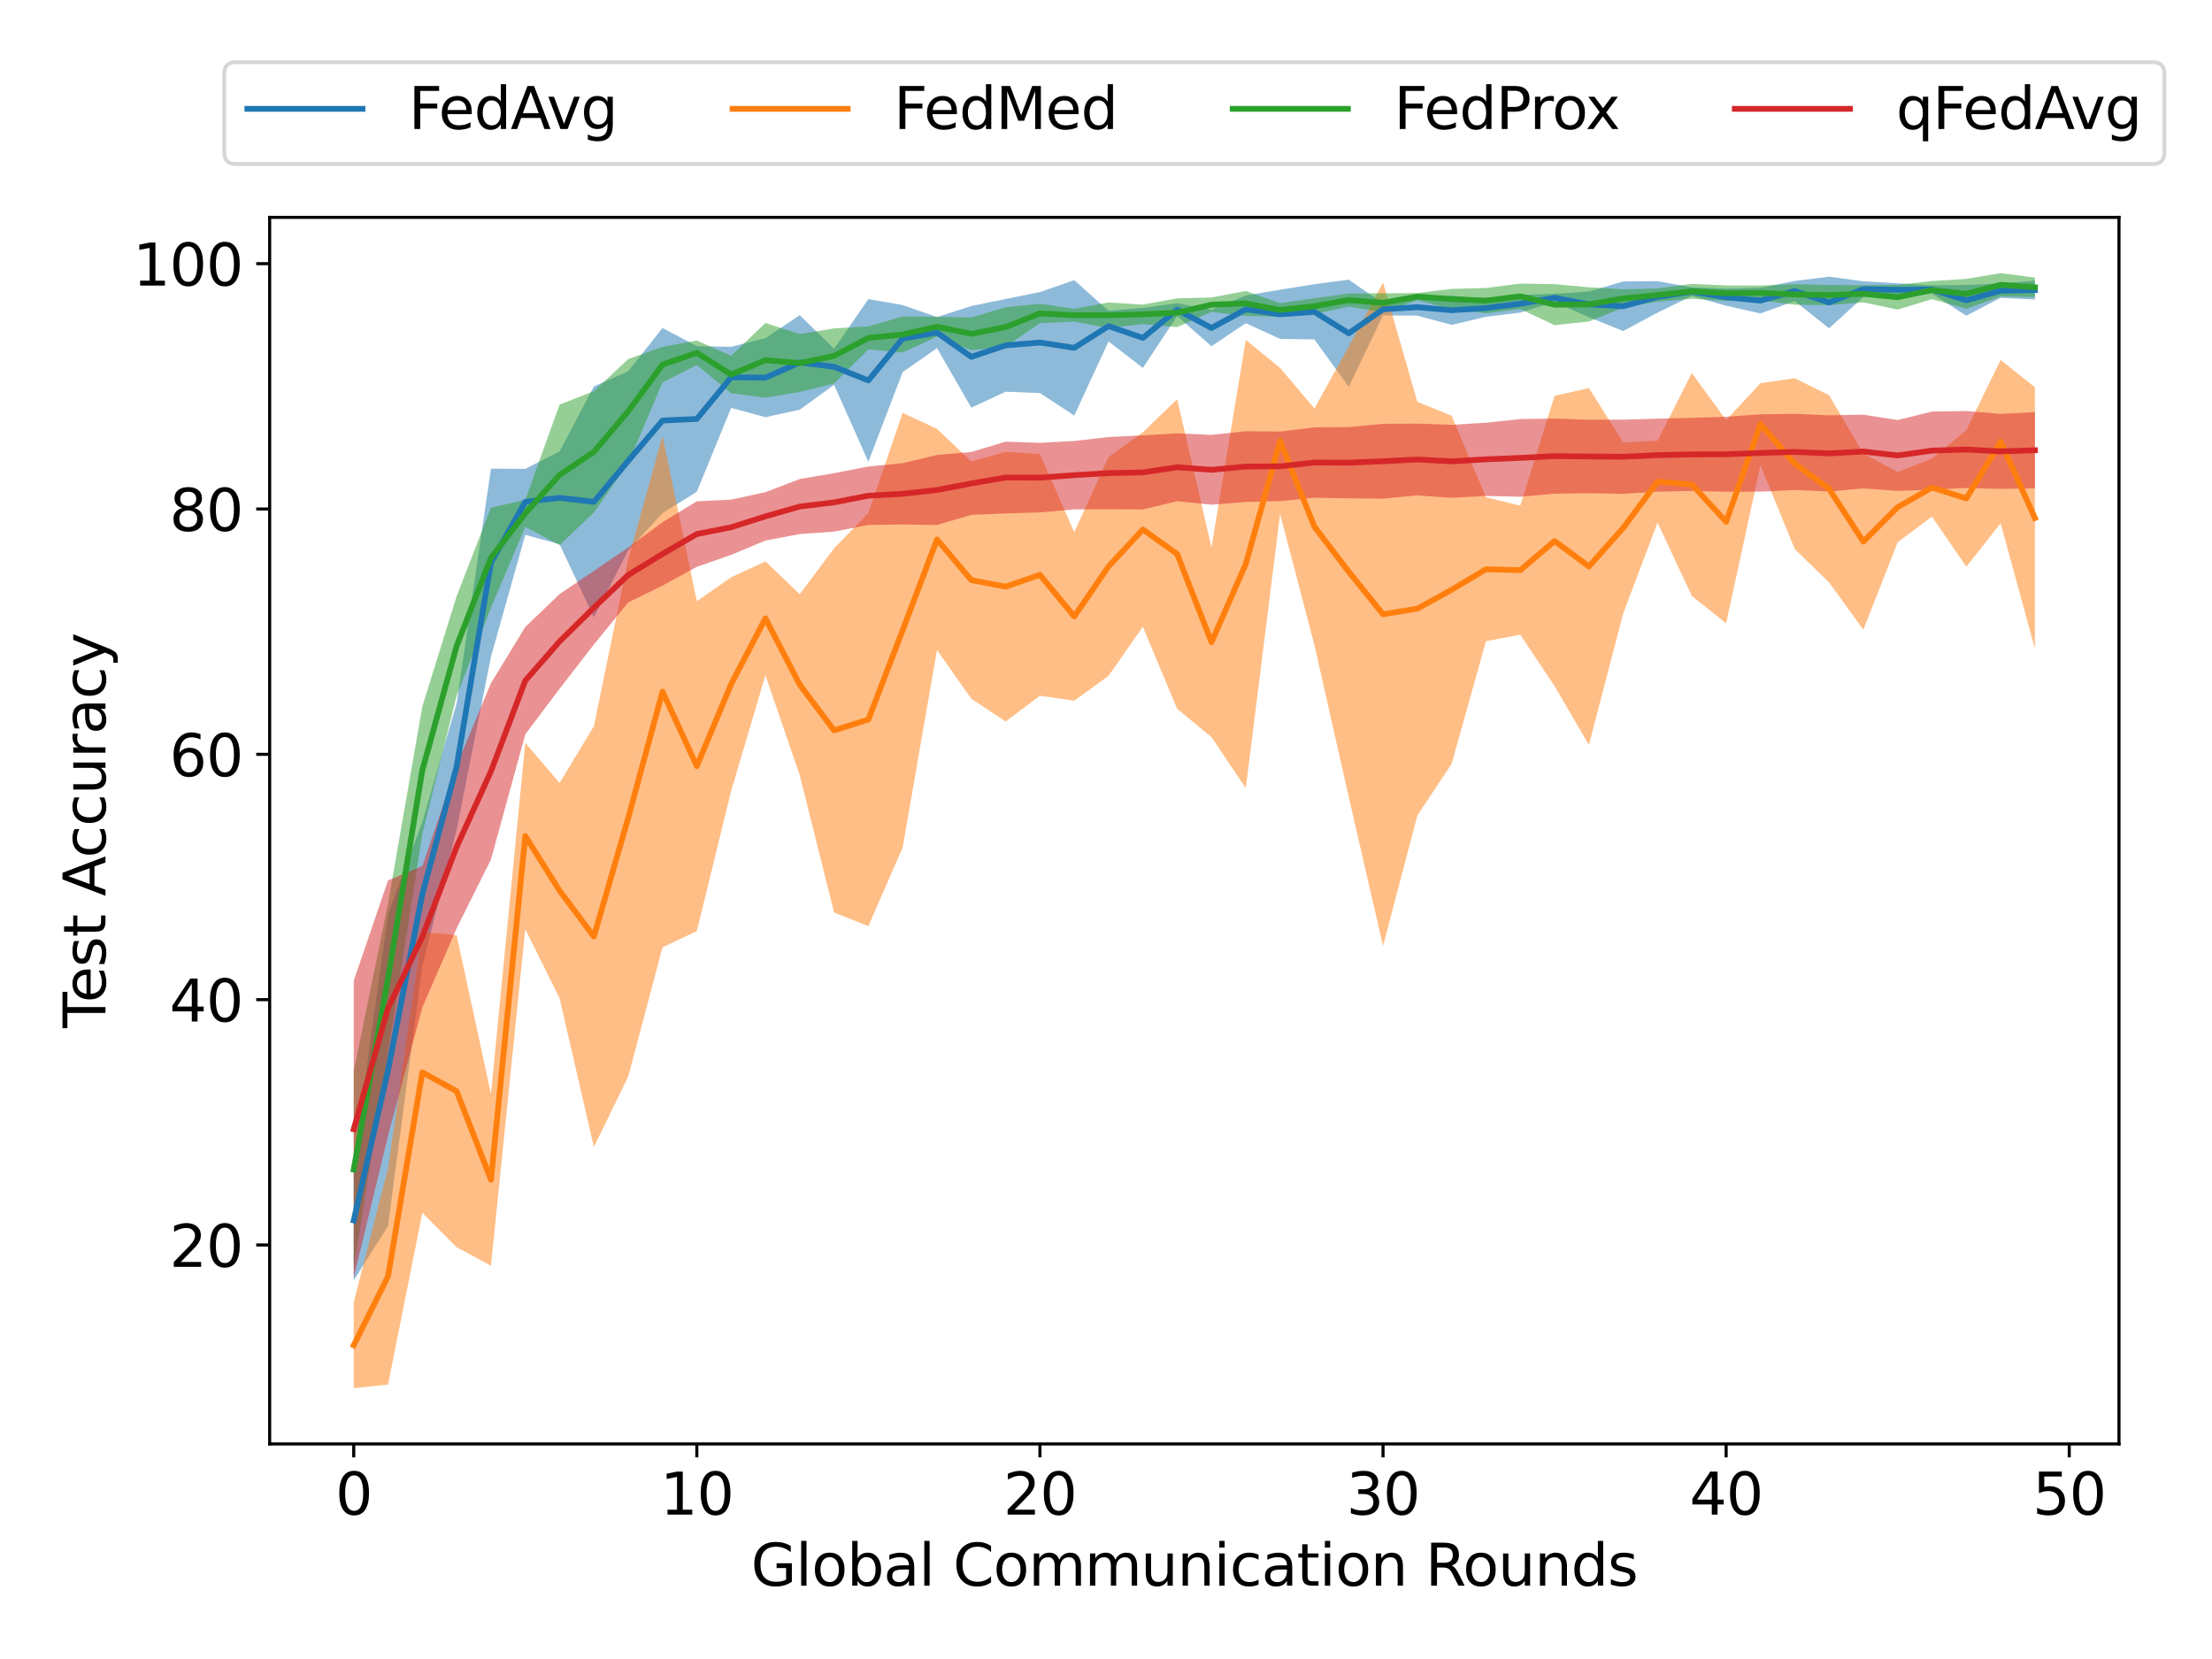 <?xml version="1.0" encoding="utf-8" standalone="no"?>
<!DOCTYPE svg PUBLIC "-//W3C//DTD SVG 1.1//EN"
  "http://www.w3.org/Graphics/SVG/1.1/DTD/svg11.dtd">
<svg height="432pt" version="1.1" viewBox="0 0 576 432" width="576pt" xmlns="http://www.w3.org/2000/svg" xmlns:xlink="http://www.w3.org/1999/xlink">
 <defs>
  <style type="text/css">*{stroke-linecap:butt;stroke-linejoin:round;}</style>
 </defs>
 <g id="figure_1">
  <g id="patch_1">
   <path d="M 0 432 
L 576 432 
L 576 0 
L 0 0 
z
" style="fill:#ffffff;"/>
  </g>
  <g id="axes_1">
   <g id="patch_2">
    <path d="M 70.22 376 
L 551.78 376 
L 551.78 56.602 
L 70.22 56.602 
z
" style="fill:#ffffff;"/>
   </g>
   <g id="PolyCollection_1">
    <path clip-path="url(#pbfc53b3661)" d="M 92.109 302.191 
L 92.109 333.401 
L 101.043 319.256 
L 109.978 251.6 
L 118.912 216.025 
L 127.846 171.03 
L 136.781 139.275 
L 145.715 141.718 
L 154.649 160.75 
L 163.584 143.325 
L 172.518 133.598 
L 181.452 128.06 
L 190.387 106.208 
L 199.321 108.634 
L 208.255 106.691 
L 217.19 100.201 
L 226.124 120.249 
L 235.058 96.873 
L 243.993 90.663 
L 252.927 106.158 
L 261.861 102.002 
L 270.796 102.345 
L 279.73 108.207 
L 288.664 88.907 
L 297.599 95.819 
L 306.533 82.301 
L 315.467 90.156 
L 324.401 84.163 
L 333.336 88.245 
L 342.27 88.385 
L 351.204 100.727 
L 360.139 82.119 
L 369.073 82.199 
L 378.007 84.595 
L 386.942 82.494 
L 395.876 81.402 
L 404.81 78.613 
L 413.745 82.595 
L 422.679 86.199 
L 431.613 81.42 
L 440.548 77.056 
L 449.482 79.621 
L 458.416 81.615 
L 467.351 78.395 
L 476.285 85.494 
L 485.219 77.35 
L 494.154 77.141 
L 503.088 76.448 
L 512.022 82.213 
L 520.957 77.554 
L 529.891 77.99 
L 529.891 73.085 
L 529.891 73.085 
L 520.957 73.845 
L 512.022 74.199 
L 503.088 74.303 
L 494.154 73.772 
L 485.219 73.24 
L 476.285 72.05 
L 467.351 73.165 
L 458.416 74.959 
L 449.482 75.174 
L 440.548 74.827 
L 431.613 73.212 
L 422.679 73.286 
L 413.745 75.919 
L 404.81 76.505 
L 395.876 76.788 
L 386.942 77.96 
L 378.007 76.992 
L 369.073 77.77 
L 360.139 78.983 
L 351.204 72.827 
L 342.27 74.011 
L 333.336 75.444 
L 324.401 76.938 
L 315.467 80.649 
L 306.533 78.963 
L 297.599 80.161 
L 288.664 80.928 
L 279.73 72.948 
L 270.796 76.061 
L 261.861 77.859 
L 252.927 79.688 
L 243.993 82.568 
L 235.058 79.43 
L 226.124 77.887 
L 217.19 90.819 
L 208.255 82.065 
L 199.321 88.046 
L 190.387 90.31 
L 181.452 90.129 
L 172.518 85.4 
L 163.584 96.697 
L 154.649 100.619 
L 145.715 117.549 
L 136.781 122.094 
L 127.846 122.037 
L 118.912 183.13 
L 109.978 214.023 
L 101.043 238.063 
L 92.109 302.191 
z
" style="fill:#1f77b4;fill-opacity:0.5;"/>
   </g>
   <g id="PolyCollection_2">
    <path clip-path="url(#pbfc53b3661)" d="M 92.109 339.122 
L 92.109 361.482 
L 101.043 360.547 
L 109.978 315.81 
L 118.912 324.77 
L 127.846 329.587 
L 136.781 241.959 
L 145.715 259.944 
L 154.649 298.695 
L 163.584 280.334 
L 172.518 246.682 
L 181.452 242.447 
L 190.387 205.975 
L 199.321 175.835 
L 208.255 201.903 
L 217.19 237.62 
L 226.124 241.163 
L 235.058 220.664 
L 243.993 169.255 
L 252.927 181.953 
L 261.861 187.866 
L 270.796 181.184 
L 279.73 182.458 
L 288.664 175.991 
L 297.599 163.199 
L 306.533 184.591 
L 315.467 191.937 
L 324.401 205.214 
L 333.336 133.846 
L 342.27 167.964 
L 351.204 207.5 
L 360.139 246.358 
L 369.073 212.351 
L 378.007 198.892 
L 386.942 166.968 
L 395.876 165.27 
L 404.81 178.662 
L 413.745 193.959 
L 422.679 159.743 
L 431.613 136.084 
L 440.548 155.178 
L 449.482 162.304 
L 458.416 121.162 
L 467.351 142.975 
L 476.285 151.665 
L 485.219 163.983 
L 494.154 141.191 
L 503.088 134.53 
L 512.022 147.581 
L 520.957 136.26 
L 529.891 168.923 
L 529.891 100.855 
L 529.891 100.855 
L 520.957 93.735 
L 512.022 112.009 
L 503.088 119.399 
L 494.154 122.927 
L 485.219 118.087 
L 476.285 102.912 
L 467.351 98.502 
L 458.416 99.777 
L 449.482 109.415 
L 440.548 97.135 
L 431.613 114.773 
L 422.679 115.211 
L 413.745 101.048 
L 404.81 103.084 
L 395.876 131.678 
L 386.942 129.494 
L 378.007 108.244 
L 369.073 104.65 
L 360.139 73.554 
L 351.204 90.256 
L 342.27 106.343 
L 333.336 95.825 
L 324.401 88.499 
L 315.467 142.53 
L 306.533 103.947 
L 297.599 112.563 
L 288.664 119.016 
L 279.73 138.586 
L 270.796 118.19 
L 261.861 117.652 
L 252.927 120.169 
L 243.993 111.682 
L 235.058 107.496 
L 226.124 133.572 
L 217.19 142.776 
L 208.255 154.719 
L 199.321 146.179 
L 190.387 150.324 
L 181.452 156.547 
L 172.518 113.498 
L 163.584 145.667 
L 154.649 189.084 
L 145.715 203.9 
L 136.781 193.422 
L 127.846 284.819 
L 118.912 243.546 
L 109.978 242.641 
L 101.043 304.155 
L 92.109 339.122 
z
" style="fill:#ff7f0e;fill-opacity:0.5;"/>
   </g>
   <g id="PolyCollection_3">
    <path clip-path="url(#pbfc53b3661)" d="M 92.109 278.925 
L 92.109 330.144 
L 101.043 274.023 
L 109.978 217.14 
L 118.912 181.168 
L 127.846 158.284 
L 136.781 137.186 
L 145.715 141.948 
L 154.649 133.469 
L 163.584 120.635 
L 172.518 99.582 
L 181.452 95.061 
L 190.387 102.427 
L 199.321 103.523 
L 208.255 102.078 
L 217.19 99.852 
L 226.124 90.976 
L 235.058 91.806 
L 243.993 87.644 
L 252.927 91.213 
L 261.861 90.321 
L 270.796 84.12 
L 279.73 83.752 
L 288.664 85.415 
L 297.599 84.371 
L 306.533 85.186 
L 315.467 81.21 
L 324.401 82.255 
L 333.336 82.491 
L 342.27 81.797 
L 351.204 79.833 
L 360.139 81.324 
L 369.073 78.172 
L 378.007 80.532 
L 386.942 81.585 
L 395.876 80.459 
L 404.81 84.681 
L 413.745 83.711 
L 422.679 80.114 
L 431.613 78.554 
L 440.548 77.798 
L 449.482 78.36 
L 458.416 78.186 
L 467.351 79.344 
L 476.285 79.456 
L 485.219 78.746 
L 494.154 80.618 
L 503.088 77.895 
L 512.022 80.391 
L 520.957 77.206 
L 529.891 77.346 
L 529.891 72.273 
L 529.891 72.273 
L 520.957 71.12 
L 512.022 72.625 
L 503.088 73.18 
L 494.154 74.177 
L 485.219 74.27 
L 476.285 74.206 
L 467.351 73.995 
L 458.416 74.345 
L 449.482 74.333 
L 440.548 73.924 
L 431.613 75.108 
L 422.679 75.327 
L 413.745 74.803 
L 404.81 73.995 
L 395.876 73.85 
L 386.942 74.988 
L 378.007 75.232 
L 369.073 76.3 
L 360.139 76.382 
L 351.204 76.417 
L 342.27 77.687 
L 333.336 78.934 
L 324.401 75.774 
L 315.467 77.466 
L 306.533 77.694 
L 297.599 79.318 
L 288.664 78.759 
L 279.73 80.422 
L 270.796 79.084 
L 261.861 79.999 
L 252.927 82.665 
L 243.993 82.514 
L 235.058 82.395 
L 226.124 85.004 
L 217.19 85.508 
L 208.255 87.002 
L 199.321 84.101 
L 190.387 92.636 
L 181.452 88.682 
L 172.518 90.306 
L 163.584 93.511 
L 154.649 101.863 
L 145.715 105.351 
L 136.781 130.167 
L 127.846 132.194 
L 118.912 155.24 
L 109.978 183.956 
L 101.043 235.264 
L 92.109 278.925 
z
" style="fill:#2ca02c;fill-opacity:0.5;"/>
   </g>
   <g id="PolyCollection_4">
    <path clip-path="url(#pbfc53b3661)" d="M 92.109 255.384 
L 92.109 332.72 
L 101.043 295.746 
L 109.978 262.303 
L 118.912 241.716 
L 127.846 223.824 
L 136.781 191.231 
L 145.715 179.349 
L 154.649 167.824 
L 163.584 156.868 
L 172.518 152.491 
L 181.452 147.601 
L 190.387 144.483 
L 199.321 140.759 
L 208.255 139.067 
L 217.19 138.431 
L 226.124 136.693 
L 235.058 136.56 
L 243.993 136.709 
L 252.927 134.061 
L 261.861 133.696 
L 270.796 133.431 
L 279.73 132.642 
L 288.664 132.598 
L 297.599 132.665 
L 306.533 130.508 
L 315.467 131.432 
L 324.401 130.702 
L 333.336 130.481 
L 342.27 129.603 
L 351.204 129.757 
L 360.139 129.849 
L 369.073 128.995 
L 378.007 129.639 
L 386.942 129.14 
L 395.876 129.359 
L 404.81 128.554 
L 413.745 128.432 
L 422.679 128.589 
L 431.613 128.027 
L 440.548 127.837 
L 449.482 128.052 
L 458.416 128.024 
L 467.351 127.588 
L 476.285 127.987 
L 485.219 127.176 
L 494.154 127.825 
L 503.088 127.492 
L 512.022 127.078 
L 520.957 127.301 
L 529.891 127.166 
L 529.891 107.324 
L 529.891 107.324 
L 520.957 107.776 
L 512.022 107.029 
L 503.088 107.177 
L 494.154 109.374 
L 485.219 107.979 
L 476.285 108.139 
L 467.351 107.77 
L 458.416 107.884 
L 449.482 108.533 
L 440.548 108.812 
L 431.613 109.019 
L 422.679 109.274 
L 413.745 109.303 
L 404.81 108.99 
L 395.876 109.117 
L 386.942 110.077 
L 378.007 110.626 
L 369.073 110.311 
L 360.139 110.364 
L 351.204 111.21 
L 342.27 111.287 
L 333.336 112.378 
L 324.401 112.297 
L 315.467 113.241 
L 306.533 112.836 
L 297.599 113.375 
L 288.664 113.799 
L 279.73 114.829 
L 270.796 115.317 
L 261.861 115.001 
L 252.927 117.702 
L 243.993 118.478 
L 235.058 120.607 
L 226.124 121.471 
L 217.19 123.208 
L 208.255 124.731 
L 199.321 128.163 
L 190.387 130.098 
L 181.452 130.532 
L 172.518 135.99 
L 163.584 142.562 
L 154.649 148.649 
L 145.715 154.704 
L 136.781 163.263 
L 127.846 177.891 
L 118.912 199.311 
L 109.978 225.522 
L 101.043 229.258 
L 92.109 255.384 
z
" style="fill:#d62728;fill-opacity:0.5;"/>
   </g>
   <g id="matplotlib.axis_1">
    <g id="xtick_1">
     <g id="line2d_1">
      <defs>
       <path d="M 0 0 
L 0 3.5 
" id="m4c538cd33f" style="stroke:#000000;stroke-width:0.8;"/>
      </defs>
      <g>
       <use style="stroke:#000000;stroke-width:0.8;" x="92.109" xlink:href="#m4c538cd33f" y="376"/>
      </g>
     </g>
     <g id="text_1">
      <!-- 0 -->
      <g transform="translate(87.337 394.398)scale(0.15 -0.15)">
       <defs>
        <path d="M 2034 4250 
Q 1547 4250 1301 3770 
Q 1056 3291 1056 2328 
Q 1056 1369 1301 889 
Q 1547 409 2034 409 
Q 2525 409 2770 889 
Q 3016 1369 3016 2328 
Q 3016 3291 2770 3770 
Q 2525 4250 2034 4250 
z
M 2034 4750 
Q 2819 4750 3233 4129 
Q 3647 3509 3647 2328 
Q 3647 1150 3233 529 
Q 2819 -91 2034 -91 
Q 1250 -91 836 529 
Q 422 1150 422 2328 
Q 422 3509 836 4129 
Q 1250 4750 2034 4750 
z
" id="DejaVuSans-30" transform="scale(0.016)"/>
       </defs>
       <use xlink:href="#DejaVuSans-30"/>
      </g>
     </g>
    </g>
    <g id="xtick_2">
     <g id="line2d_2">
      <g>
       <use style="stroke:#000000;stroke-width:0.8;" x="181.452" xlink:href="#m4c538cd33f" y="376"/>
      </g>
     </g>
     <g id="text_2">
      <!-- 10 -->
      <g transform="translate(171.909 394.398)scale(0.15 -0.15)">
       <defs>
        <path d="M 794 531 
L 1825 531 
L 1825 4091 
L 703 3866 
L 703 4441 
L 1819 4666 
L 2450 4666 
L 2450 531 
L 3481 531 
L 3481 0 
L 794 0 
L 794 531 
z
" id="DejaVuSans-31" transform="scale(0.016)"/>
       </defs>
       <use xlink:href="#DejaVuSans-31"/>
       <use x="63.623" xlink:href="#DejaVuSans-30"/>
      </g>
     </g>
    </g>
    <g id="xtick_3">
     <g id="line2d_3">
      <g>
       <use style="stroke:#000000;stroke-width:0.8;" x="270.796" xlink:href="#m4c538cd33f" y="376"/>
      </g>
     </g>
     <g id="text_3">
      <!-- 20 -->
      <g transform="translate(261.252 394.398)scale(0.15 -0.15)">
       <defs>
        <path d="M 1228 531 
L 3431 531 
L 3431 0 
L 469 0 
L 469 531 
Q 828 903 1448 1529 
Q 2069 2156 2228 2338 
Q 2531 2678 2651 2914 
Q 2772 3150 2772 3378 
Q 2772 3750 2511 3984 
Q 2250 4219 1831 4219 
Q 1534 4219 1204 4116 
Q 875 4013 500 3803 
L 500 4441 
Q 881 4594 1212 4672 
Q 1544 4750 1819 4750 
Q 2544 4750 2975 4387 
Q 3406 4025 3406 3419 
Q 3406 3131 3298 2873 
Q 3191 2616 2906 2266 
Q 2828 2175 2409 1742 
Q 1991 1309 1228 531 
z
" id="DejaVuSans-32" transform="scale(0.016)"/>
       </defs>
       <use xlink:href="#DejaVuSans-32"/>
       <use x="63.623" xlink:href="#DejaVuSans-30"/>
      </g>
     </g>
    </g>
    <g id="xtick_4">
     <g id="line2d_4">
      <g>
       <use style="stroke:#000000;stroke-width:0.8;" x="360.139" xlink:href="#m4c538cd33f" y="376"/>
      </g>
     </g>
     <g id="text_4">
      <!-- 30 -->
      <g transform="translate(350.595 394.398)scale(0.15 -0.15)">
       <defs>
        <path d="M 2597 2516 
Q 3050 2419 3304 2112 
Q 3559 1806 3559 1356 
Q 3559 666 3084 287 
Q 2609 -91 1734 -91 
Q 1441 -91 1130 -33 
Q 819 25 488 141 
L 488 750 
Q 750 597 1062 519 
Q 1375 441 1716 441 
Q 2309 441 2620 675 
Q 2931 909 2931 1356 
Q 2931 1769 2642 2001 
Q 2353 2234 1838 2234 
L 1294 2234 
L 1294 2753 
L 1863 2753 
Q 2328 2753 2575 2939 
Q 2822 3125 2822 3475 
Q 2822 3834 2567 4026 
Q 2313 4219 1838 4219 
Q 1578 4219 1281 4162 
Q 984 4106 628 3988 
L 628 4550 
Q 988 4650 1302 4700 
Q 1616 4750 1894 4750 
Q 2613 4750 3031 4423 
Q 3450 4097 3450 3541 
Q 3450 3153 3228 2886 
Q 3006 2619 2597 2516 
z
" id="DejaVuSans-33" transform="scale(0.016)"/>
       </defs>
       <use xlink:href="#DejaVuSans-33"/>
       <use x="63.623" xlink:href="#DejaVuSans-30"/>
      </g>
     </g>
    </g>
    <g id="xtick_5">
     <g id="line2d_5">
      <g>
       <use style="stroke:#000000;stroke-width:0.8;" x="449.482" xlink:href="#m4c538cd33f" y="376"/>
      </g>
     </g>
     <g id="text_5">
      <!-- 40 -->
      <g transform="translate(439.938 394.398)scale(0.15 -0.15)">
       <defs>
        <path d="M 2419 4116 
L 825 1625 
L 2419 1625 
L 2419 4116 
z
M 2253 4666 
L 3047 4666 
L 3047 1625 
L 3713 1625 
L 3713 1100 
L 3047 1100 
L 3047 0 
L 2419 0 
L 2419 1100 
L 313 1100 
L 313 1709 
L 2253 4666 
z
" id="DejaVuSans-34" transform="scale(0.016)"/>
       </defs>
       <use xlink:href="#DejaVuSans-34"/>
       <use x="63.623" xlink:href="#DejaVuSans-30"/>
      </g>
     </g>
    </g>
    <g id="xtick_6">
     <g id="line2d_6">
      <g>
       <use style="stroke:#000000;stroke-width:0.8;" x="538.825" xlink:href="#m4c538cd33f" y="376"/>
      </g>
     </g>
     <g id="text_6">
      <!-- 50 -->
      <g transform="translate(529.281 394.398)scale(0.15 -0.15)">
       <defs>
        <path d="M 691 4666 
L 3169 4666 
L 3169 4134 
L 1269 4134 
L 1269 2991 
Q 1406 3038 1543 3061 
Q 1681 3084 1819 3084 
Q 2600 3084 3056 2656 
Q 3513 2228 3513 1497 
Q 3513 744 3044 326 
Q 2575 -91 1722 -91 
Q 1428 -91 1123 -41 
Q 819 9 494 109 
L 494 744 
Q 775 591 1075 516 
Q 1375 441 1709 441 
Q 2250 441 2565 725 
Q 2881 1009 2881 1497 
Q 2881 1984 2565 2268 
Q 2250 2553 1709 2553 
Q 1456 2553 1204 2497 
Q 953 2441 691 2322 
L 691 4666 
z
" id="DejaVuSans-35" transform="scale(0.016)"/>
       </defs>
       <use xlink:href="#DejaVuSans-35"/>
       <use x="63.623" xlink:href="#DejaVuSans-30"/>
      </g>
     </g>
    </g>
    <g id="text_7">
     <!-- Global Communication Rounds -->
     <g transform="translate(195.557 412.915)scale(0.15 -0.15)">
      <defs>
       <path d="M 3809 666 
L 3809 1919 
L 2778 1919 
L 2778 2438 
L 4434 2438 
L 4434 434 
Q 4069 175 3628 42 
Q 3188 -91 2688 -91 
Q 1594 -91 976 548 
Q 359 1188 359 2328 
Q 359 3472 976 4111 
Q 1594 4750 2688 4750 
Q 3144 4750 3555 4637 
Q 3966 4525 4313 4306 
L 4313 3634 
Q 3963 3931 3569 4081 
Q 3175 4231 2741 4231 
Q 1884 4231 1454 3753 
Q 1025 3275 1025 2328 
Q 1025 1384 1454 906 
Q 1884 428 2741 428 
Q 3075 428 3337 486 
Q 3600 544 3809 666 
z
" id="DejaVuSans-47" transform="scale(0.016)"/>
       <path d="M 603 4863 
L 1178 4863 
L 1178 0 
L 603 0 
L 603 4863 
z
" id="DejaVuSans-6c" transform="scale(0.016)"/>
       <path d="M 1959 3097 
Q 1497 3097 1228 2736 
Q 959 2375 959 1747 
Q 959 1119 1226 758 
Q 1494 397 1959 397 
Q 2419 397 2687 759 
Q 2956 1122 2956 1747 
Q 2956 2369 2687 2733 
Q 2419 3097 1959 3097 
z
M 1959 3584 
Q 2709 3584 3137 3096 
Q 3566 2609 3566 1747 
Q 3566 888 3137 398 
Q 2709 -91 1959 -91 
Q 1206 -91 779 398 
Q 353 888 353 1747 
Q 353 2609 779 3096 
Q 1206 3584 1959 3584 
z
" id="DejaVuSans-6f" transform="scale(0.016)"/>
       <path d="M 3116 1747 
Q 3116 2381 2855 2742 
Q 2594 3103 2138 3103 
Q 1681 3103 1420 2742 
Q 1159 2381 1159 1747 
Q 1159 1113 1420 752 
Q 1681 391 2138 391 
Q 2594 391 2855 752 
Q 3116 1113 3116 1747 
z
M 1159 2969 
Q 1341 3281 1617 3432 
Q 1894 3584 2278 3584 
Q 2916 3584 3314 3078 
Q 3713 2572 3713 1747 
Q 3713 922 3314 415 
Q 2916 -91 2278 -91 
Q 1894 -91 1617 61 
Q 1341 213 1159 525 
L 1159 0 
L 581 0 
L 581 4863 
L 1159 4863 
L 1159 2969 
z
" id="DejaVuSans-62" transform="scale(0.016)"/>
       <path d="M 2194 1759 
Q 1497 1759 1228 1600 
Q 959 1441 959 1056 
Q 959 750 1161 570 
Q 1363 391 1709 391 
Q 2188 391 2477 730 
Q 2766 1069 2766 1631 
L 2766 1759 
L 2194 1759 
z
M 3341 1997 
L 3341 0 
L 2766 0 
L 2766 531 
Q 2569 213 2275 61 
Q 1981 -91 1556 -91 
Q 1019 -91 701 211 
Q 384 513 384 1019 
Q 384 1609 779 1909 
Q 1175 2209 1959 2209 
L 2766 2209 
L 2766 2266 
Q 2766 2663 2505 2880 
Q 2244 3097 1772 3097 
Q 1472 3097 1187 3025 
Q 903 2953 641 2809 
L 641 3341 
Q 956 3463 1253 3523 
Q 1550 3584 1831 3584 
Q 2591 3584 2966 3190 
Q 3341 2797 3341 1997 
z
" id="DejaVuSans-61" transform="scale(0.016)"/>
       <path id="DejaVuSans-20" transform="scale(0.016)"/>
       <path d="M 4122 4306 
L 4122 3641 
Q 3803 3938 3442 4084 
Q 3081 4231 2675 4231 
Q 1875 4231 1450 3742 
Q 1025 3253 1025 2328 
Q 1025 1406 1450 917 
Q 1875 428 2675 428 
Q 3081 428 3442 575 
Q 3803 722 4122 1019 
L 4122 359 
Q 3791 134 3420 21 
Q 3050 -91 2638 -91 
Q 1578 -91 968 557 
Q 359 1206 359 2328 
Q 359 3453 968 4101 
Q 1578 4750 2638 4750 
Q 3056 4750 3426 4639 
Q 3797 4528 4122 4306 
z
" id="DejaVuSans-43" transform="scale(0.016)"/>
       <path d="M 3328 2828 
Q 3544 3216 3844 3400 
Q 4144 3584 4550 3584 
Q 5097 3584 5394 3201 
Q 5691 2819 5691 2113 
L 5691 0 
L 5113 0 
L 5113 2094 
Q 5113 2597 4934 2840 
Q 4756 3084 4391 3084 
Q 3944 3084 3684 2787 
Q 3425 2491 3425 1978 
L 3425 0 
L 2847 0 
L 2847 2094 
Q 2847 2600 2669 2842 
Q 2491 3084 2119 3084 
Q 1678 3084 1418 2786 
Q 1159 2488 1159 1978 
L 1159 0 
L 581 0 
L 581 3500 
L 1159 3500 
L 1159 2956 
Q 1356 3278 1631 3431 
Q 1906 3584 2284 3584 
Q 2666 3584 2933 3390 
Q 3200 3197 3328 2828 
z
" id="DejaVuSans-6d" transform="scale(0.016)"/>
       <path d="M 544 1381 
L 544 3500 
L 1119 3500 
L 1119 1403 
Q 1119 906 1312 657 
Q 1506 409 1894 409 
Q 2359 409 2629 706 
Q 2900 1003 2900 1516 
L 2900 3500 
L 3475 3500 
L 3475 0 
L 2900 0 
L 2900 538 
Q 2691 219 2414 64 
Q 2138 -91 1772 -91 
Q 1169 -91 856 284 
Q 544 659 544 1381 
z
M 1991 3584 
L 1991 3584 
z
" id="DejaVuSans-75" transform="scale(0.016)"/>
       <path d="M 3513 2113 
L 3513 0 
L 2938 0 
L 2938 2094 
Q 2938 2591 2744 2837 
Q 2550 3084 2163 3084 
Q 1697 3084 1428 2787 
Q 1159 2491 1159 1978 
L 1159 0 
L 581 0 
L 581 3500 
L 1159 3500 
L 1159 2956 
Q 1366 3272 1645 3428 
Q 1925 3584 2291 3584 
Q 2894 3584 3203 3211 
Q 3513 2838 3513 2113 
z
" id="DejaVuSans-6e" transform="scale(0.016)"/>
       <path d="M 603 3500 
L 1178 3500 
L 1178 0 
L 603 0 
L 603 3500 
z
M 603 4863 
L 1178 4863 
L 1178 4134 
L 603 4134 
L 603 4863 
z
" id="DejaVuSans-69" transform="scale(0.016)"/>
       <path d="M 3122 3366 
L 3122 2828 
Q 2878 2963 2633 3030 
Q 2388 3097 2138 3097 
Q 1578 3097 1268 2742 
Q 959 2388 959 1747 
Q 959 1106 1268 751 
Q 1578 397 2138 397 
Q 2388 397 2633 464 
Q 2878 531 3122 666 
L 3122 134 
Q 2881 22 2623 -34 
Q 2366 -91 2075 -91 
Q 1284 -91 818 406 
Q 353 903 353 1747 
Q 353 2603 823 3093 
Q 1294 3584 2113 3584 
Q 2378 3584 2631 3529 
Q 2884 3475 3122 3366 
z
" id="DejaVuSans-63" transform="scale(0.016)"/>
       <path d="M 1172 4494 
L 1172 3500 
L 2356 3500 
L 2356 3053 
L 1172 3053 
L 1172 1153 
Q 1172 725 1289 603 
Q 1406 481 1766 481 
L 2356 481 
L 2356 0 
L 1766 0 
Q 1100 0 847 248 
Q 594 497 594 1153 
L 594 3053 
L 172 3053 
L 172 3500 
L 594 3500 
L 594 4494 
L 1172 4494 
z
" id="DejaVuSans-74" transform="scale(0.016)"/>
       <path d="M 2841 2188 
Q 3044 2119 3236 1894 
Q 3428 1669 3622 1275 
L 4263 0 
L 3584 0 
L 2988 1197 
Q 2756 1666 2539 1819 
Q 2322 1972 1947 1972 
L 1259 1972 
L 1259 0 
L 628 0 
L 628 4666 
L 2053 4666 
Q 2853 4666 3247 4331 
Q 3641 3997 3641 3322 
Q 3641 2881 3436 2590 
Q 3231 2300 2841 2188 
z
M 1259 4147 
L 1259 2491 
L 2053 2491 
Q 2509 2491 2742 2702 
Q 2975 2913 2975 3322 
Q 2975 3731 2742 3939 
Q 2509 4147 2053 4147 
L 1259 4147 
z
" id="DejaVuSans-52" transform="scale(0.016)"/>
       <path d="M 2906 2969 
L 2906 4863 
L 3481 4863 
L 3481 0 
L 2906 0 
L 2906 525 
Q 2725 213 2448 61 
Q 2172 -91 1784 -91 
Q 1150 -91 751 415 
Q 353 922 353 1747 
Q 353 2572 751 3078 
Q 1150 3584 1784 3584 
Q 2172 3584 2448 3432 
Q 2725 3281 2906 2969 
z
M 947 1747 
Q 947 1113 1208 752 
Q 1469 391 1925 391 
Q 2381 391 2643 752 
Q 2906 1113 2906 1747 
Q 2906 2381 2643 2742 
Q 2381 3103 1925 3103 
Q 1469 3103 1208 2742 
Q 947 2381 947 1747 
z
" id="DejaVuSans-64" transform="scale(0.016)"/>
       <path d="M 2834 3397 
L 2834 2853 
Q 2591 2978 2328 3040 
Q 2066 3103 1784 3103 
Q 1356 3103 1142 2972 
Q 928 2841 928 2578 
Q 928 2378 1081 2264 
Q 1234 2150 1697 2047 
L 1894 2003 
Q 2506 1872 2764 1633 
Q 3022 1394 3022 966 
Q 3022 478 2636 193 
Q 2250 -91 1575 -91 
Q 1294 -91 989 -36 
Q 684 19 347 128 
L 347 722 
Q 666 556 975 473 
Q 1284 391 1588 391 
Q 1994 391 2212 530 
Q 2431 669 2431 922 
Q 2431 1156 2273 1281 
Q 2116 1406 1581 1522 
L 1381 1569 
Q 847 1681 609 1914 
Q 372 2147 372 2553 
Q 372 3047 722 3315 
Q 1072 3584 1716 3584 
Q 2034 3584 2315 3537 
Q 2597 3491 2834 3397 
z
" id="DejaVuSans-73" transform="scale(0.016)"/>
      </defs>
      <use xlink:href="#DejaVuSans-47"/>
      <use x="77.49" xlink:href="#DejaVuSans-6c"/>
      <use x="105.273" xlink:href="#DejaVuSans-6f"/>
      <use x="166.455" xlink:href="#DejaVuSans-62"/>
      <use x="229.932" xlink:href="#DejaVuSans-61"/>
      <use x="291.211" xlink:href="#DejaVuSans-6c"/>
      <use x="318.994" xlink:href="#DejaVuSans-20"/>
      <use x="350.781" xlink:href="#DejaVuSans-43"/>
      <use x="420.605" xlink:href="#DejaVuSans-6f"/>
      <use x="481.787" xlink:href="#DejaVuSans-6d"/>
      <use x="579.199" xlink:href="#DejaVuSans-6d"/>
      <use x="676.611" xlink:href="#DejaVuSans-75"/>
      <use x="739.99" xlink:href="#DejaVuSans-6e"/>
      <use x="803.369" xlink:href="#DejaVuSans-69"/>
      <use x="831.152" xlink:href="#DejaVuSans-63"/>
      <use x="886.133" xlink:href="#DejaVuSans-61"/>
      <use x="947.412" xlink:href="#DejaVuSans-74"/>
      <use x="986.621" xlink:href="#DejaVuSans-69"/>
      <use x="1014.404" xlink:href="#DejaVuSans-6f"/>
      <use x="1075.586" xlink:href="#DejaVuSans-6e"/>
      <use x="1138.965" xlink:href="#DejaVuSans-20"/>
      <use x="1170.752" xlink:href="#DejaVuSans-52"/>
      <use x="1235.734" xlink:href="#DejaVuSans-6f"/>
      <use x="1296.916" xlink:href="#DejaVuSans-75"/>
      <use x="1360.295" xlink:href="#DejaVuSans-6e"/>
      <use x="1423.674" xlink:href="#DejaVuSans-64"/>
      <use x="1487.15" xlink:href="#DejaVuSans-73"/>
     </g>
    </g>
   </g>
   <g id="matplotlib.axis_2">
    <g id="ytick_1">
     <g id="line2d_7">
      <defs>
       <path d="M 0 0 
L -3.5 0 
" id="m755eb363f9" style="stroke:#000000;stroke-width:0.8;"/>
      </defs>
      <g>
       <use style="stroke:#000000;stroke-width:0.8;" x="70.22" xlink:href="#m755eb363f9" y="324.184"/>
      </g>
     </g>
     <g id="text_8">
      <!-- 20 -->
      <g transform="translate(44.133 329.883)scale(0.15 -0.15)">
       <use xlink:href="#DejaVuSans-32"/>
       <use x="63.623" xlink:href="#DejaVuSans-30"/>
      </g>
     </g>
    </g>
    <g id="ytick_2">
     <g id="line2d_8">
      <g>
       <use style="stroke:#000000;stroke-width:0.8;" x="70.22" xlink:href="#m755eb363f9" y="260.304"/>
      </g>
     </g>
     <g id="text_9">
      <!-- 40 -->
      <g transform="translate(44.133 266.003)scale(0.15 -0.15)">
       <use xlink:href="#DejaVuSans-34"/>
       <use x="63.623" xlink:href="#DejaVuSans-30"/>
      </g>
     </g>
    </g>
    <g id="ytick_3">
     <g id="line2d_9">
      <g>
       <use style="stroke:#000000;stroke-width:0.8;" x="70.22" xlink:href="#m755eb363f9" y="196.424"/>
      </g>
     </g>
     <g id="text_10">
      <!-- 60 -->
      <g transform="translate(44.133 202.123)scale(0.15 -0.15)">
       <defs>
        <path d="M 2113 2584 
Q 1688 2584 1439 2293 
Q 1191 2003 1191 1497 
Q 1191 994 1439 701 
Q 1688 409 2113 409 
Q 2538 409 2786 701 
Q 3034 994 3034 1497 
Q 3034 2003 2786 2293 
Q 2538 2584 2113 2584 
z
M 3366 4563 
L 3366 3988 
Q 3128 4100 2886 4159 
Q 2644 4219 2406 4219 
Q 1781 4219 1451 3797 
Q 1122 3375 1075 2522 
Q 1259 2794 1537 2939 
Q 1816 3084 2150 3084 
Q 2853 3084 3261 2657 
Q 3669 2231 3669 1497 
Q 3669 778 3244 343 
Q 2819 -91 2113 -91 
Q 1303 -91 875 529 
Q 447 1150 447 2328 
Q 447 3434 972 4092 
Q 1497 4750 2381 4750 
Q 2619 4750 2861 4703 
Q 3103 4656 3366 4563 
z
" id="DejaVuSans-36" transform="scale(0.016)"/>
       </defs>
       <use xlink:href="#DejaVuSans-36"/>
       <use x="63.623" xlink:href="#DejaVuSans-30"/>
      </g>
     </g>
    </g>
    <g id="ytick_4">
     <g id="line2d_10">
      <g>
       <use style="stroke:#000000;stroke-width:0.8;" x="70.22" xlink:href="#m755eb363f9" y="132.544"/>
      </g>
     </g>
     <g id="text_11">
      <!-- 80 -->
      <g transform="translate(44.133 138.243)scale(0.15 -0.15)">
       <defs>
        <path d="M 2034 2216 
Q 1584 2216 1326 1975 
Q 1069 1734 1069 1313 
Q 1069 891 1326 650 
Q 1584 409 2034 409 
Q 2484 409 2743 651 
Q 3003 894 3003 1313 
Q 3003 1734 2745 1975 
Q 2488 2216 2034 2216 
z
M 1403 2484 
Q 997 2584 770 2862 
Q 544 3141 544 3541 
Q 544 4100 942 4425 
Q 1341 4750 2034 4750 
Q 2731 4750 3128 4425 
Q 3525 4100 3525 3541 
Q 3525 3141 3298 2862 
Q 3072 2584 2669 2484 
Q 3125 2378 3379 2068 
Q 3634 1759 3634 1313 
Q 3634 634 3220 271 
Q 2806 -91 2034 -91 
Q 1263 -91 848 271 
Q 434 634 434 1313 
Q 434 1759 690 2068 
Q 947 2378 1403 2484 
z
M 1172 3481 
Q 1172 3119 1398 2916 
Q 1625 2713 2034 2713 
Q 2441 2713 2670 2916 
Q 2900 3119 2900 3481 
Q 2900 3844 2670 4047 
Q 2441 4250 2034 4250 
Q 1625 4250 1398 4047 
Q 1172 3844 1172 3481 
z
" id="DejaVuSans-38" transform="scale(0.016)"/>
       </defs>
       <use xlink:href="#DejaVuSans-38"/>
       <use x="63.623" xlink:href="#DejaVuSans-30"/>
      </g>
     </g>
    </g>
    <g id="ytick_5">
     <g id="line2d_11">
      <g>
       <use style="stroke:#000000;stroke-width:0.8;" x="70.22" xlink:href="#m755eb363f9" y="68.664"/>
      </g>
     </g>
     <g id="text_12">
      <!-- 100 -->
      <g transform="translate(34.589 74.363)scale(0.15 -0.15)">
       <use xlink:href="#DejaVuSans-31"/>
       <use x="63.623" xlink:href="#DejaVuSans-30"/>
       <use x="127.246" xlink:href="#DejaVuSans-30"/>
      </g>
     </g>
    </g>
    <g id="text_13">
     <!-- Test Accuracy -->
     <g transform="translate(27.469 267.695)rotate(-90)scale(0.15 -0.15)">
      <defs>
       <path d="M -19 4666 
L 3928 4666 
L 3928 4134 
L 2272 4134 
L 2272 0 
L 1638 0 
L 1638 4134 
L -19 4134 
L -19 4666 
z
" id="DejaVuSans-54" transform="scale(0.016)"/>
       <path d="M 3597 1894 
L 3597 1613 
L 953 1613 
Q 991 1019 1311 708 
Q 1631 397 2203 397 
Q 2534 397 2845 478 
Q 3156 559 3463 722 
L 3463 178 
Q 3153 47 2828 -22 
Q 2503 -91 2169 -91 
Q 1331 -91 842 396 
Q 353 884 353 1716 
Q 353 2575 817 3079 
Q 1281 3584 2069 3584 
Q 2775 3584 3186 3129 
Q 3597 2675 3597 1894 
z
M 3022 2063 
Q 3016 2534 2758 2815 
Q 2500 3097 2075 3097 
Q 1594 3097 1305 2825 
Q 1016 2553 972 2059 
L 3022 2063 
z
" id="DejaVuSans-65" transform="scale(0.016)"/>
       <path d="M 2188 4044 
L 1331 1722 
L 3047 1722 
L 2188 4044 
z
M 1831 4666 
L 2547 4666 
L 4325 0 
L 3669 0 
L 3244 1197 
L 1141 1197 
L 716 0 
L 50 0 
L 1831 4666 
z
" id="DejaVuSans-41" transform="scale(0.016)"/>
       <path d="M 2631 2963 
Q 2534 3019 2420 3045 
Q 2306 3072 2169 3072 
Q 1681 3072 1420 2755 
Q 1159 2438 1159 1844 
L 1159 0 
L 581 0 
L 581 3500 
L 1159 3500 
L 1159 2956 
Q 1341 3275 1631 3429 
Q 1922 3584 2338 3584 
Q 2397 3584 2469 3576 
Q 2541 3569 2628 3553 
L 2631 2963 
z
" id="DejaVuSans-72" transform="scale(0.016)"/>
       <path d="M 2059 -325 
Q 1816 -950 1584 -1140 
Q 1353 -1331 966 -1331 
L 506 -1331 
L 506 -850 
L 844 -850 
Q 1081 -850 1212 -737 
Q 1344 -625 1503 -206 
L 1606 56 
L 191 3500 
L 800 3500 
L 1894 763 
L 2988 3500 
L 3597 3500 
L 2059 -325 
z
" id="DejaVuSans-79" transform="scale(0.016)"/>
      </defs>
      <use xlink:href="#DejaVuSans-54"/>
      <use x="44.084" xlink:href="#DejaVuSans-65"/>
      <use x="105.607" xlink:href="#DejaVuSans-73"/>
      <use x="157.707" xlink:href="#DejaVuSans-74"/>
      <use x="196.916" xlink:href="#DejaVuSans-20"/>
      <use x="228.703" xlink:href="#DejaVuSans-41"/>
      <use x="295.361" xlink:href="#DejaVuSans-63"/>
      <use x="350.342" xlink:href="#DejaVuSans-63"/>
      <use x="405.322" xlink:href="#DejaVuSans-75"/>
      <use x="468.701" xlink:href="#DejaVuSans-72"/>
      <use x="509.814" xlink:href="#DejaVuSans-61"/>
      <use x="571.094" xlink:href="#DejaVuSans-63"/>
      <use x="626.074" xlink:href="#DejaVuSans-79"/>
     </g>
    </g>
   </g>
   <g id="line2d_12">
    <path clip-path="url(#pbfc53b3661)" d="M 92.109 317.796 
L 101.043 278.66 
L 109.978 232.811 
L 118.912 199.578 
L 127.846 146.533 
L 136.781 130.684 
L 145.715 129.633 
L 154.649 130.684 
L 163.584 120.011 
L 172.518 109.499 
L 181.452 109.095 
L 190.387 98.259 
L 199.321 98.34 
L 208.255 94.378 
L 217.19 95.51 
L 226.124 99.068 
L 235.058 88.152 
L 243.993 86.615 
L 252.927 92.923 
L 261.861 89.931 
L 270.796 89.203 
L 279.73 90.578 
L 288.664 84.917 
L 297.599 87.99 
L 306.533 80.632 
L 315.467 85.402 
L 324.401 80.551 
L 333.336 81.845 
L 342.27 81.198 
L 351.204 86.777 
L 360.139 80.551 
L 369.073 79.985 
L 378.007 80.793 
L 386.942 80.227 
L 395.876 79.095 
L 404.81 77.559 
L 413.745 79.257 
L 422.679 79.742 
L 431.613 77.316 
L 440.548 75.942 
L 449.482 77.397 
L 458.416 78.287 
L 467.351 75.78 
L 476.285 78.772 
L 485.219 75.295 
L 494.154 75.457 
L 503.088 75.376 
L 512.022 78.206 
L 520.957 75.699 
L 529.891 75.537 
" style="fill:none;stroke:#1f77b4;stroke-linecap:square;stroke-width:1.5;"/>
   </g>
   <g id="line2d_13">
    <path clip-path="url(#pbfc53b3661)" d="M 92.109 350.302 
L 101.043 332.351 
L 109.978 279.226 
L 118.912 284.158 
L 127.846 307.203 
L 136.781 217.691 
L 145.715 231.922 
L 154.649 243.889 
L 163.584 213.001 
L 172.518 180.09 
L 181.452 199.497 
L 190.387 178.15 
L 199.321 161.007 
L 208.255 178.311 
L 217.19 190.198 
L 226.124 187.368 
L 235.058 164.08 
L 243.993 140.469 
L 252.927 151.061 
L 261.861 152.759 
L 270.796 149.687 
L 279.73 160.522 
L 288.664 147.503 
L 297.599 137.881 
L 306.533 144.269 
L 315.467 167.233 
L 324.401 146.857 
L 333.336 114.836 
L 342.27 137.153 
L 351.204 148.878 
L 360.139 159.956 
L 369.073 158.501 
L 378.007 153.568 
L 386.942 148.231 
L 395.876 148.474 
L 404.81 140.873 
L 413.745 147.503 
L 422.679 137.477 
L 431.613 125.429 
L 440.548 126.156 
L 449.482 135.86 
L 458.416 110.469 
L 467.351 120.739 
L 476.285 127.288 
L 485.219 141.035 
L 494.154 132.059 
L 503.088 126.965 
L 512.022 129.795 
L 520.957 114.997 
L 529.891 134.889 
" style="fill:none;stroke:#ff7f0e;stroke-linecap:square;stroke-width:1.5;"/>
   </g>
   <g id="line2d_14">
    <path clip-path="url(#pbfc53b3661)" d="M 92.109 304.535 
L 101.043 254.644 
L 109.978 200.548 
L 118.912 168.204 
L 127.846 145.239 
L 136.781 133.676 
L 145.715 123.65 
L 154.649 117.666 
L 163.584 107.073 
L 172.518 94.944 
L 181.452 91.871 
L 190.387 97.532 
L 199.321 93.812 
L 208.255 94.54 
L 217.19 92.68 
L 226.124 87.99 
L 235.058 87.101 
L 243.993 85.079 
L 252.927 86.939 
L 261.861 85.16 
L 270.796 81.602 
L 279.73 82.087 
L 288.664 82.087 
L 297.599 81.845 
L 306.533 81.44 
L 315.467 79.338 
L 324.401 79.014 
L 333.336 80.713 
L 342.27 79.742 
L 351.204 78.125 
L 360.139 78.853 
L 369.073 77.236 
L 378.007 77.882 
L 386.942 78.287 
L 395.876 77.155 
L 404.81 79.338 
L 413.745 79.257 
L 422.679 77.721 
L 431.613 76.831 
L 440.548 75.861 
L 449.482 76.346 
L 458.416 76.265 
L 467.351 76.67 
L 476.285 76.831 
L 485.219 76.508 
L 494.154 77.397 
L 503.088 75.537 
L 512.022 76.508 
L 520.957 74.163 
L 529.891 74.81 
" style="fill:none;stroke:#2ca02c;stroke-linecap:square;stroke-width:1.5;"/>
   </g>
   <g id="line2d_15">
    <path clip-path="url(#pbfc53b3661)" d="M 92.109 294.052 
L 101.043 262.502 
L 109.978 243.913 
L 118.912 220.513 
L 127.846 200.857 
L 136.781 177.247 
L 145.715 167.027 
L 154.649 158.237 
L 163.584 149.715 
L 172.518 144.241 
L 181.452 139.066 
L 190.387 137.291 
L 199.321 134.461 
L 208.255 131.899 
L 217.19 130.82 
L 226.124 129.082 
L 235.058 128.584 
L 243.993 127.594 
L 252.927 125.882 
L 261.861 124.348 
L 270.796 124.374 
L 279.73 123.735 
L 288.664 123.199 
L 297.599 123.02 
L 306.533 121.672 
L 315.467 122.336 
L 324.401 121.499 
L 333.336 121.429 
L 342.27 120.445 
L 351.204 120.484 
L 360.139 120.107 
L 369.073 119.653 
L 378.007 120.132 
L 386.942 119.609 
L 395.876 119.238 
L 404.81 118.772 
L 413.745 118.868 
L 422.679 118.931 
L 431.613 118.523 
L 440.548 118.325 
L 449.482 118.293 
L 458.416 117.954 
L 467.351 117.679 
L 476.285 118.063 
L 485.219 117.577 
L 494.154 118.599 
L 503.088 117.334 
L 512.022 117.053 
L 520.957 117.539 
L 529.891 117.245 
" style="fill:none;stroke:#d62728;stroke-linecap:square;stroke-width:1.5;"/>
   </g>
   <g id="patch_3">
    <path d="M 70.22 376 
L 70.22 56.602 
" style="fill:none;stroke:#000000;stroke-linecap:square;stroke-linejoin:miter;stroke-width:0.8;"/>
   </g>
   <g id="patch_4">
    <path d="M 551.78 376 
L 551.78 56.602 
" style="fill:none;stroke:#000000;stroke-linecap:square;stroke-linejoin:miter;stroke-width:0.8;"/>
   </g>
   <g id="patch_5">
    <path d="M 70.22 376 
L 551.78 376 
" style="fill:none;stroke:#000000;stroke-linecap:square;stroke-linejoin:miter;stroke-width:0.8;"/>
   </g>
   <g id="patch_6">
    <path d="M 70.22 56.602 
L 551.78 56.602 
" style="fill:none;stroke:#000000;stroke-linecap:square;stroke-linejoin:miter;stroke-width:0.8;"/>
   </g>
   <g id="legend_1">
    <g id="patch_7">
     <path d="M 61.402 42.709 
L 560.598 42.709 
Q 563.598 42.709 563.598 39.709 
L 563.598 19.192 
Q 563.598 16.192 560.598 16.192 
L 61.402 16.192 
Q 58.402 16.192 58.402 19.192 
L 58.402 39.709 
Q 58.402 42.709 61.402 42.709 
z
" style="fill:#ffffff;opacity:0.8;stroke:#cccccc;stroke-linejoin:miter;"/>
    </g>
    <g id="line2d_16">
     <path d="M 64.402 28.34 
L 94.402 28.34 
" style="fill:none;stroke:#1f77b4;stroke-linecap:square;stroke-width:1.5;"/>
    </g>
    <g id="line2d_17"/>
    <g id="text_14">
     <!-- FedAvg -->
     <g transform="translate(106.402 33.59)scale(0.15 -0.15)">
      <defs>
       <path d="M 628 4666 
L 3309 4666 
L 3309 4134 
L 1259 4134 
L 1259 2759 
L 3109 2759 
L 3109 2228 
L 1259 2228 
L 1259 0 
L 628 0 
L 628 4666 
z
" id="DejaVuSans-46" transform="scale(0.016)"/>
       <path d="M 191 3500 
L 800 3500 
L 1894 563 
L 2988 3500 
L 3597 3500 
L 2284 0 
L 1503 0 
L 191 3500 
z
" id="DejaVuSans-76" transform="scale(0.016)"/>
       <path d="M 2906 1791 
Q 2906 2416 2648 2759 
Q 2391 3103 1925 3103 
Q 1463 3103 1205 2759 
Q 947 2416 947 1791 
Q 947 1169 1205 825 
Q 1463 481 1925 481 
Q 2391 481 2648 825 
Q 2906 1169 2906 1791 
z
M 3481 434 
Q 3481 -459 3084 -895 
Q 2688 -1331 1869 -1331 
Q 1566 -1331 1297 -1286 
Q 1028 -1241 775 -1147 
L 775 -588 
Q 1028 -725 1275 -790 
Q 1522 -856 1778 -856 
Q 2344 -856 2625 -561 
Q 2906 -266 2906 331 
L 2906 616 
Q 2728 306 2450 153 
Q 2172 0 1784 0 
Q 1141 0 747 490 
Q 353 981 353 1791 
Q 353 2603 747 3093 
Q 1141 3584 1784 3584 
Q 2172 3584 2450 3431 
Q 2728 3278 2906 2969 
L 2906 3500 
L 3481 3500 
L 3481 434 
z
" id="DejaVuSans-67" transform="scale(0.016)"/>
      </defs>
      <use xlink:href="#DejaVuSans-46"/>
      <use x="52.02" xlink:href="#DejaVuSans-65"/>
      <use x="113.543" xlink:href="#DejaVuSans-64"/>
      <use x="177.02" xlink:href="#DejaVuSans-41"/>
      <use x="239.553" xlink:href="#DejaVuSans-76"/>
      <use x="298.732" xlink:href="#DejaVuSans-67"/>
     </g>
    </g>
    <g id="line2d_18">
     <path d="M 190.738 28.34 
L 220.738 28.34 
" style="fill:none;stroke:#ff7f0e;stroke-linecap:square;stroke-width:1.5;"/>
    </g>
    <g id="line2d_19"/>
    <g id="text_15">
     <!-- FedMed -->
     <g transform="translate(232.738 33.59)scale(0.15 -0.15)">
      <defs>
       <path d="M 628 4666 
L 1569 4666 
L 2759 1491 
L 3956 4666 
L 4897 4666 
L 4897 0 
L 4281 0 
L 4281 4097 
L 3078 897 
L 2444 897 
L 1241 4097 
L 1241 0 
L 628 0 
L 628 4666 
z
" id="DejaVuSans-4d" transform="scale(0.016)"/>
      </defs>
      <use xlink:href="#DejaVuSans-46"/>
      <use x="52.02" xlink:href="#DejaVuSans-65"/>
      <use x="113.543" xlink:href="#DejaVuSans-64"/>
      <use x="177.02" xlink:href="#DejaVuSans-4d"/>
      <use x="263.299" xlink:href="#DejaVuSans-65"/>
      <use x="324.822" xlink:href="#DejaVuSans-64"/>
     </g>
    </g>
    <g id="line2d_20">
     <path d="M 320.987 28.34 
L 350.987 28.34 
" style="fill:none;stroke:#2ca02c;stroke-linecap:square;stroke-width:1.5;"/>
    </g>
    <g id="line2d_21"/>
    <g id="text_16">
     <!-- FedProx -->
     <g transform="translate(362.987 33.59)scale(0.15 -0.15)">
      <defs>
       <path d="M 1259 4147 
L 1259 2394 
L 2053 2394 
Q 2494 2394 2734 2622 
Q 2975 2850 2975 3272 
Q 2975 3691 2734 3919 
Q 2494 4147 2053 4147 
L 1259 4147 
z
M 628 4666 
L 2053 4666 
Q 2838 4666 3239 4311 
Q 3641 3956 3641 3272 
Q 3641 2581 3239 2228 
Q 2838 1875 2053 1875 
L 1259 1875 
L 1259 0 
L 628 0 
L 628 4666 
z
" id="DejaVuSans-50" transform="scale(0.016)"/>
       <path d="M 3513 3500 
L 2247 1797 
L 3578 0 
L 2900 0 
L 1881 1375 
L 863 0 
L 184 0 
L 1544 1831 
L 300 3500 
L 978 3500 
L 1906 2253 
L 2834 3500 
L 3513 3500 
z
" id="DejaVuSans-78" transform="scale(0.016)"/>
      </defs>
      <use xlink:href="#DejaVuSans-46"/>
      <use x="52.02" xlink:href="#DejaVuSans-65"/>
      <use x="113.543" xlink:href="#DejaVuSans-64"/>
      <use x="177.02" xlink:href="#DejaVuSans-50"/>
      <use x="235.572" xlink:href="#DejaVuSans-72"/>
      <use x="274.436" xlink:href="#DejaVuSans-6f"/>
      <use x="332.492" xlink:href="#DejaVuSans-78"/>
     </g>
    </g>
    <g id="line2d_22">
     <path d="M 451.74 28.34 
L 481.74 28.34 
" style="fill:none;stroke:#d62728;stroke-linecap:square;stroke-width:1.5;"/>
    </g>
    <g id="line2d_23"/>
    <g id="text_17">
     <!-- qFedAvg -->
     <g transform="translate(493.74 33.59)scale(0.15 -0.15)">
      <defs>
       <path d="M 947 1747 
Q 947 1113 1208 752 
Q 1469 391 1925 391 
Q 2381 391 2643 752 
Q 2906 1113 2906 1747 
Q 2906 2381 2643 2742 
Q 2381 3103 1925 3103 
Q 1469 3103 1208 2742 
Q 947 2381 947 1747 
z
M 2906 525 
Q 2725 213 2448 61 
Q 2172 -91 1784 -91 
Q 1150 -91 751 415 
Q 353 922 353 1747 
Q 353 2572 751 3078 
Q 1150 3584 1784 3584 
Q 2172 3584 2448 3432 
Q 2725 3281 2906 2969 
L 2906 3500 
L 3481 3500 
L 3481 -1331 
L 2906 -1331 
L 2906 525 
z
" id="DejaVuSans-71" transform="scale(0.016)"/>
      </defs>
      <use xlink:href="#DejaVuSans-71"/>
      <use x="63.477" xlink:href="#DejaVuSans-46"/>
      <use x="115.496" xlink:href="#DejaVuSans-65"/>
      <use x="177.02" xlink:href="#DejaVuSans-64"/>
      <use x="240.496" xlink:href="#DejaVuSans-41"/>
      <use x="303.029" xlink:href="#DejaVuSans-76"/>
      <use x="362.209" xlink:href="#DejaVuSans-67"/>
     </g>
    </g>
   </g>
  </g>
 </g>
 <defs>
  <clipPath id="pbfc53b3661">
   <rect height="319.398" width="481.56" x="70.22" y="56.602"/>
  </clipPath>
 </defs>
</svg>
